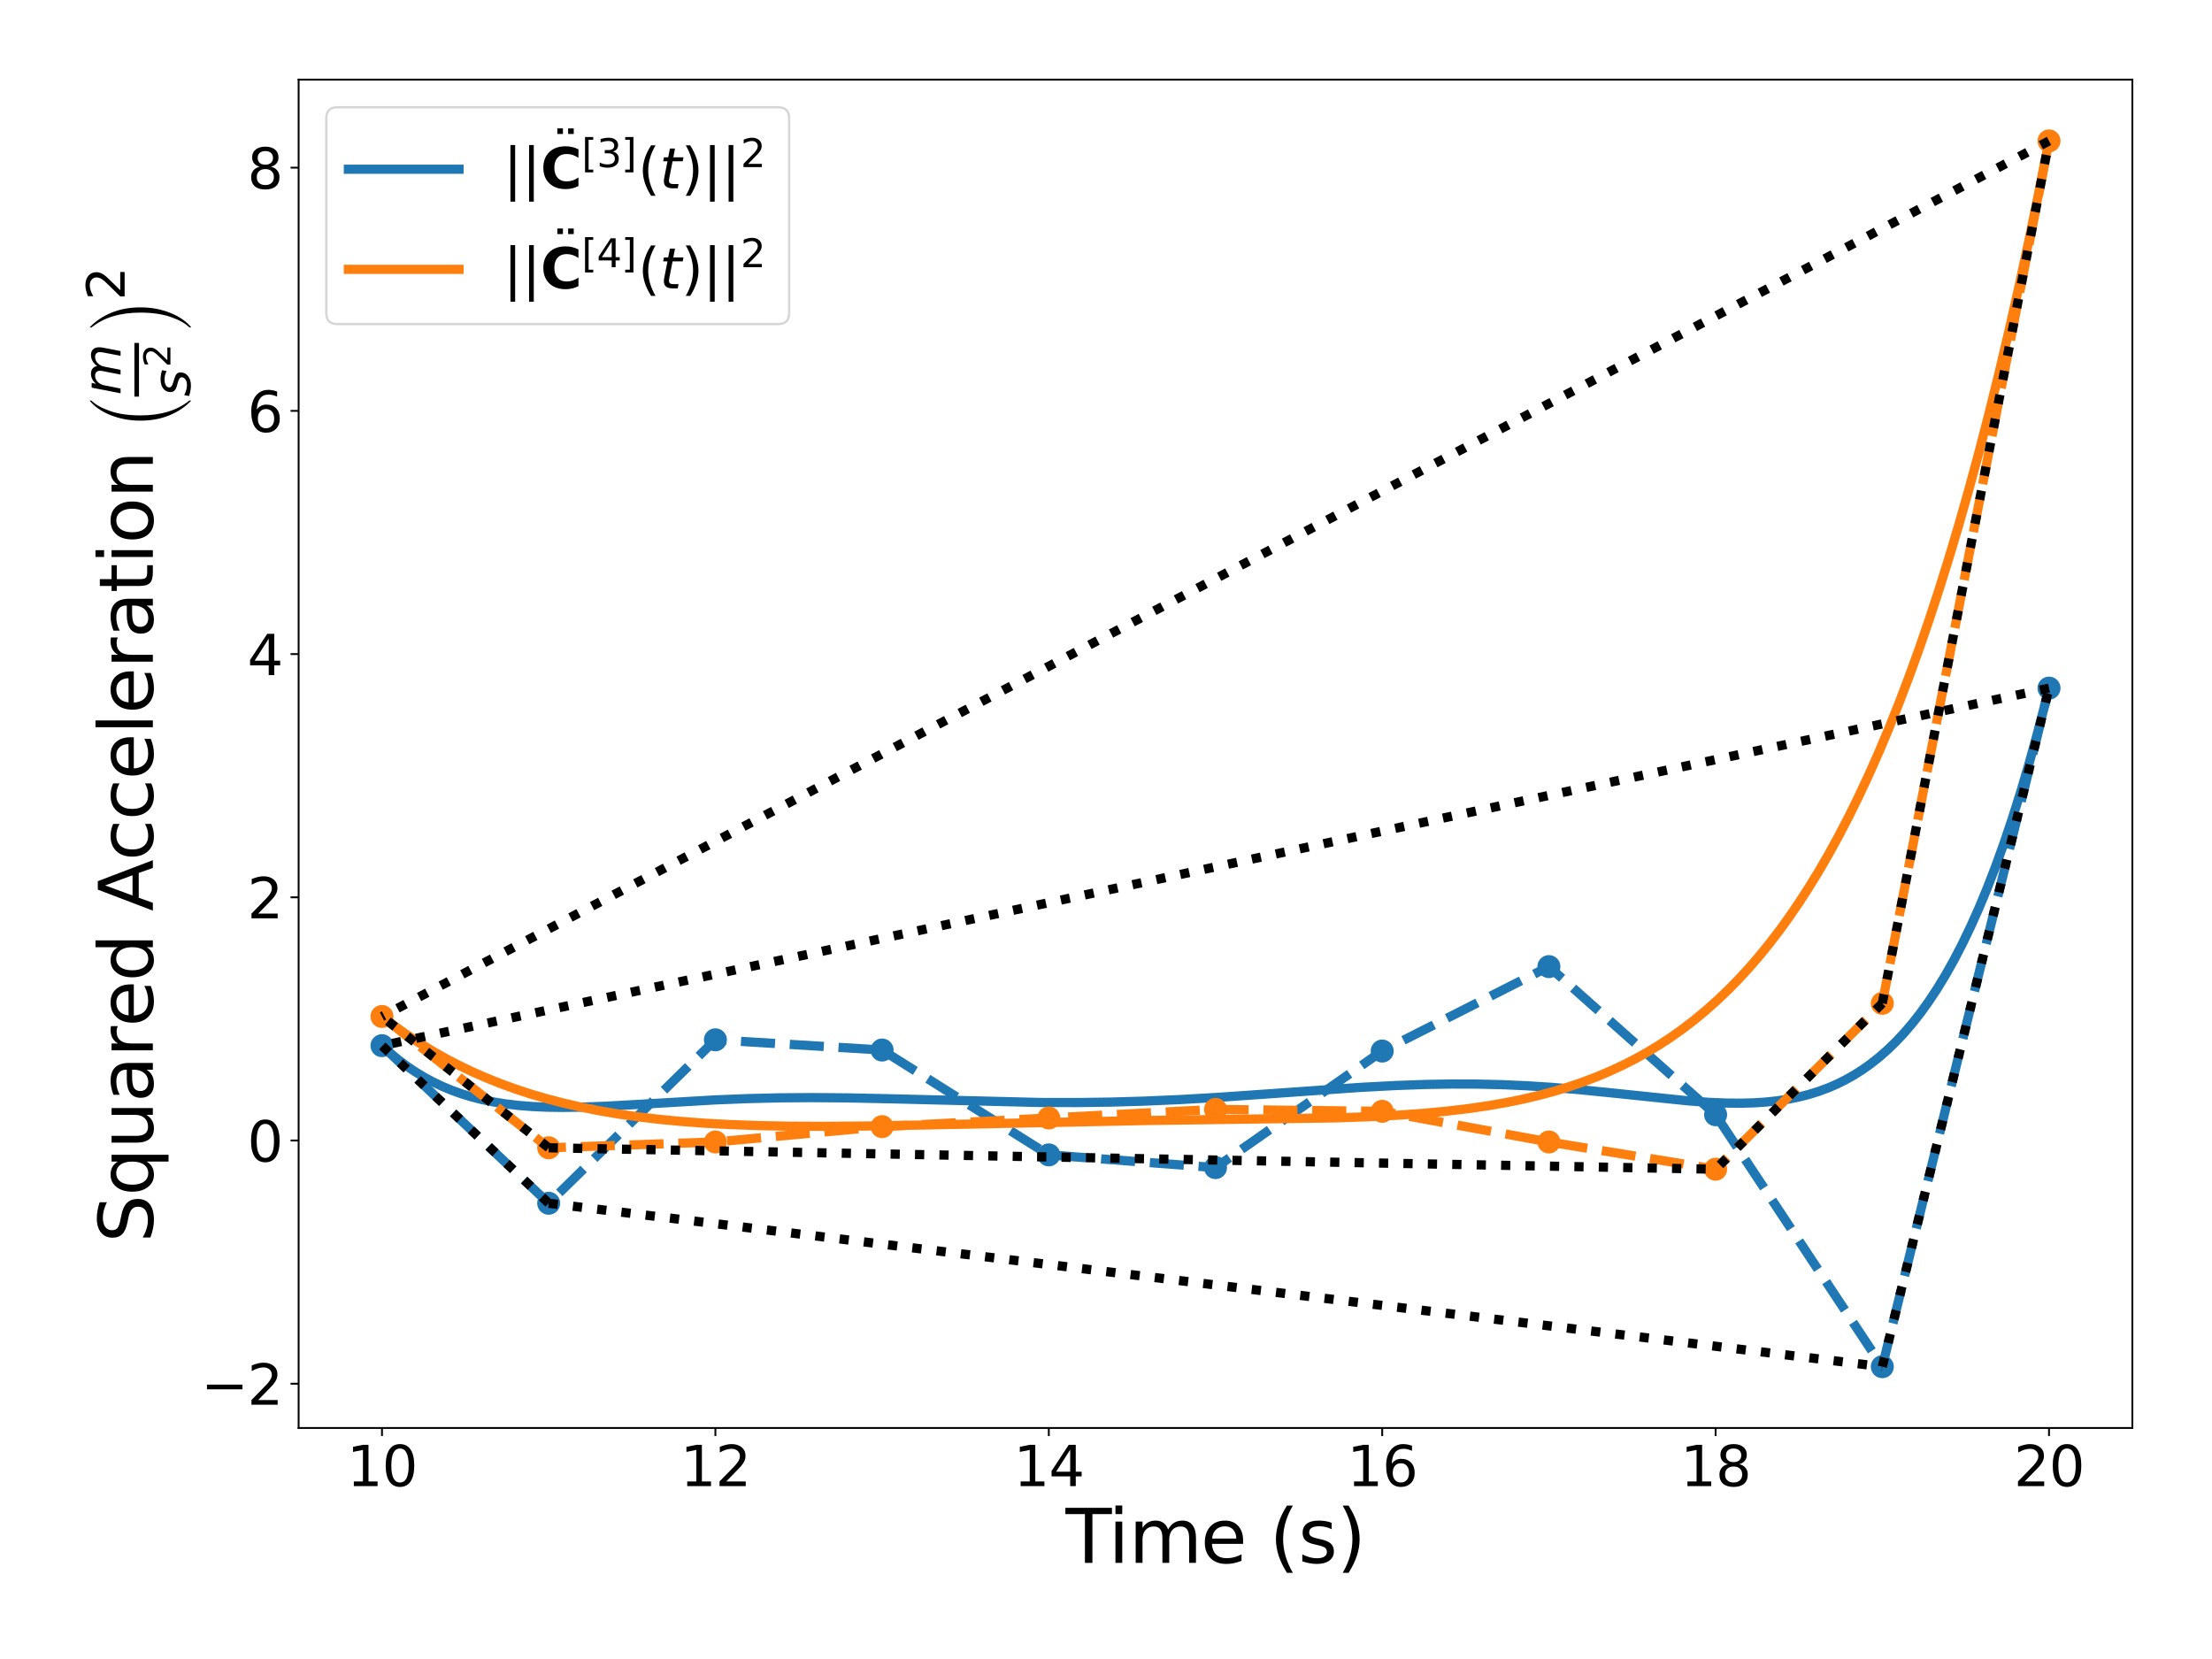 <?xml version="1.0" encoding="utf-8" standalone="no"?>
<!DOCTYPE svg PUBLIC "-//W3C//DTD SVG 1.1//EN"
  "http://www.w3.org/Graphics/SVG/1.1/DTD/svg11.dtd">
<svg height="720pt" version="1.1" viewBox="0 0 959.976 720" width="959.976pt" xmlns="http://www.w3.org/2000/svg" xmlns:xlink="http://www.w3.org/1999/xlink">
 <defs>
  <style type="text/css">*{stroke-linecap:butt;stroke-linejoin:round;}</style>
 </defs>
 <g id="figure_1">
  <g id="patch_1">
   <path d="M 0 720 
L 959.976 720 
L 959.976 0 
L 0 0 
z
" style="fill:#ffffff;"/>
  </g>
  <g id="axes_1">
   <g id="patch_2">
    <path d="M 129.602 619.72 
L 925.416 619.72 
L 925.416 34.56 
L 129.602 34.56 
z
" style="fill:#ffffff;"/>
   </g>
   <g id="matplotlib.axis_1">
    <g id="xtick_1">
     <g id="line2d_1">
      <defs>
       <path d="M 0 0 
L 0 3.5 
" id="m7d41330b95" style="stroke:#000000;stroke-width:0.8;"/>
      </defs>
      <g>
       <use style="stroke:#000000;stroke-width:0.8;" x="165.776" xlink:href="#m7d41330b95" y="619.72"/>
      </g>
     </g>
     <g id="text_1">
      <!-- 10 -->
      <g transform="translate(150.506 644.956)scale(0.24 -0.24)">
       <defs>
        <path d="M 794 531 
L 1825 531 
L 1825 4091 
L 703 3866 
L 703 4441 
L 1819 4666 
L 2450 4666 
L 2450 531 
L 3481 531 
L 3481 0 
L 794 0 
L 794 531 
z
" id="DejaVuSans-31" transform="scale(0.016)"/>
        <path d="M 2034 4250 
Q 1547 4250 1301 3770 
Q 1056 3291 1056 2328 
Q 1056 1369 1301 889 
Q 1547 409 2034 409 
Q 2525 409 2770 889 
Q 3016 1369 3016 2328 
Q 3016 3291 2770 3770 
Q 2525 4250 2034 4250 
z
M 2034 4750 
Q 2819 4750 3233 4129 
Q 3647 3509 3647 2328 
Q 3647 1150 3233 529 
Q 2819 -91 2034 -91 
Q 1250 -91 836 529 
Q 422 1150 422 2328 
Q 422 3509 836 4129 
Q 1250 4750 2034 4750 
z
" id="DejaVuSans-30" transform="scale(0.016)"/>
       </defs>
       <use xlink:href="#DejaVuSans-31"/>
       <use x="63.623" xlink:href="#DejaVuSans-30"/>
      </g>
     </g>
    </g>
    <g id="xtick_2">
     <g id="line2d_2">
      <g>
       <use style="stroke:#000000;stroke-width:0.8;" x="310.469" xlink:href="#m7d41330b95" y="619.72"/>
      </g>
     </g>
     <g id="text_2">
      <!-- 12 -->
      <g transform="translate(295.199 644.956)scale(0.24 -0.24)">
       <defs>
        <path d="M 1228 531 
L 3431 531 
L 3431 0 
L 469 0 
L 469 531 
Q 828 903 1448 1529 
Q 2069 2156 2228 2338 
Q 2531 2678 2651 2914 
Q 2772 3150 2772 3378 
Q 2772 3750 2511 3984 
Q 2250 4219 1831 4219 
Q 1534 4219 1204 4116 
Q 875 4013 500 3803 
L 500 4441 
Q 881 4594 1212 4672 
Q 1544 4750 1819 4750 
Q 2544 4750 2975 4387 
Q 3406 4025 3406 3419 
Q 3406 3131 3298 2873 
Q 3191 2616 2906 2266 
Q 2828 2175 2409 1742 
Q 1991 1309 1228 531 
z
" id="DejaVuSans-32" transform="scale(0.016)"/>
       </defs>
       <use xlink:href="#DejaVuSans-31"/>
       <use x="63.623" xlink:href="#DejaVuSans-32"/>
      </g>
     </g>
    </g>
    <g id="xtick_3">
     <g id="line2d_3">
      <g>
       <use style="stroke:#000000;stroke-width:0.8;" x="455.162" xlink:href="#m7d41330b95" y="619.72"/>
      </g>
     </g>
     <g id="text_3">
      <!-- 14 -->
      <g transform="translate(439.892 644.956)scale(0.24 -0.24)">
       <defs>
        <path d="M 2419 4116 
L 825 1625 
L 2419 1625 
L 2419 4116 
z
M 2253 4666 
L 3047 4666 
L 3047 1625 
L 3713 1625 
L 3713 1100 
L 3047 1100 
L 3047 0 
L 2419 0 
L 2419 1100 
L 313 1100 
L 313 1709 
L 2253 4666 
z
" id="DejaVuSans-34" transform="scale(0.016)"/>
       </defs>
       <use xlink:href="#DejaVuSans-31"/>
       <use x="63.623" xlink:href="#DejaVuSans-34"/>
      </g>
     </g>
    </g>
    <g id="xtick_4">
     <g id="line2d_4">
      <g>
       <use style="stroke:#000000;stroke-width:0.8;" x="599.856" xlink:href="#m7d41330b95" y="619.72"/>
      </g>
     </g>
     <g id="text_4">
      <!-- 16 -->
      <g transform="translate(584.586 644.956)scale(0.24 -0.24)">
       <defs>
        <path d="M 2113 2584 
Q 1688 2584 1439 2293 
Q 1191 2003 1191 1497 
Q 1191 994 1439 701 
Q 1688 409 2113 409 
Q 2538 409 2786 701 
Q 3034 994 3034 1497 
Q 3034 2003 2786 2293 
Q 2538 2584 2113 2584 
z
M 3366 4563 
L 3366 3988 
Q 3128 4100 2886 4159 
Q 2644 4219 2406 4219 
Q 1781 4219 1451 3797 
Q 1122 3375 1075 2522 
Q 1259 2794 1537 2939 
Q 1816 3084 2150 3084 
Q 2853 3084 3261 2657 
Q 3669 2231 3669 1497 
Q 3669 778 3244 343 
Q 2819 -91 2113 -91 
Q 1303 -91 875 529 
Q 447 1150 447 2328 
Q 447 3434 972 4092 
Q 1497 4750 2381 4750 
Q 2619 4750 2861 4703 
Q 3103 4656 3366 4563 
z
" id="DejaVuSans-36" transform="scale(0.016)"/>
       </defs>
       <use xlink:href="#DejaVuSans-31"/>
       <use x="63.623" xlink:href="#DejaVuSans-36"/>
      </g>
     </g>
    </g>
    <g id="xtick_5">
     <g id="line2d_5">
      <g>
       <use style="stroke:#000000;stroke-width:0.8;" x="744.549" xlink:href="#m7d41330b95" y="619.72"/>
      </g>
     </g>
     <g id="text_5">
      <!-- 18 -->
      <g transform="translate(729.279 644.956)scale(0.24 -0.24)">
       <defs>
        <path d="M 2034 2216 
Q 1584 2216 1326 1975 
Q 1069 1734 1069 1313 
Q 1069 891 1326 650 
Q 1584 409 2034 409 
Q 2484 409 2743 651 
Q 3003 894 3003 1313 
Q 3003 1734 2745 1975 
Q 2488 2216 2034 2216 
z
M 1403 2484 
Q 997 2584 770 2862 
Q 544 3141 544 3541 
Q 544 4100 942 4425 
Q 1341 4750 2034 4750 
Q 2731 4750 3128 4425 
Q 3525 4100 3525 3541 
Q 3525 3141 3298 2862 
Q 3072 2584 2669 2484 
Q 3125 2378 3379 2068 
Q 3634 1759 3634 1313 
Q 3634 634 3220 271 
Q 2806 -91 2034 -91 
Q 1263 -91 848 271 
Q 434 634 434 1313 
Q 434 1759 690 2068 
Q 947 2378 1403 2484 
z
M 1172 3481 
Q 1172 3119 1398 2916 
Q 1625 2713 2034 2713 
Q 2441 2713 2670 2916 
Q 2900 3119 2900 3481 
Q 2900 3844 2670 4047 
Q 2441 4250 2034 4250 
Q 1625 4250 1398 4047 
Q 1172 3844 1172 3481 
z
" id="DejaVuSans-38" transform="scale(0.016)"/>
       </defs>
       <use xlink:href="#DejaVuSans-31"/>
       <use x="63.623" xlink:href="#DejaVuSans-38"/>
      </g>
     </g>
    </g>
    <g id="xtick_6">
     <g id="line2d_6">
      <g>
       <use style="stroke:#000000;stroke-width:0.8;" x="889.243" xlink:href="#m7d41330b95" y="619.72"/>
      </g>
     </g>
     <g id="text_6">
      <!-- 20 -->
      <g transform="translate(873.973 644.956)scale(0.24 -0.24)">
       <use xlink:href="#DejaVuSans-32"/>
       <use x="63.623" xlink:href="#DejaVuSans-30"/>
      </g>
     </g>
    </g>
    <g id="text_7">
     <!-- Time (s) -->
     <g transform="translate(462.457 678.263)scale(0.32 -0.32)">
      <defs>
       <path d="M -19 4666 
L 3928 4666 
L 3928 4134 
L 2272 4134 
L 2272 0 
L 1638 0 
L 1638 4134 
L -19 4134 
L -19 4666 
z
" id="DejaVuSans-54" transform="scale(0.016)"/>
       <path d="M 603 3500 
L 1178 3500 
L 1178 0 
L 603 0 
L 603 3500 
z
M 603 4863 
L 1178 4863 
L 1178 4134 
L 603 4134 
L 603 4863 
z
" id="DejaVuSans-69" transform="scale(0.016)"/>
       <path d="M 3328 2828 
Q 3544 3216 3844 3400 
Q 4144 3584 4550 3584 
Q 5097 3584 5394 3201 
Q 5691 2819 5691 2113 
L 5691 0 
L 5113 0 
L 5113 2094 
Q 5113 2597 4934 2840 
Q 4756 3084 4391 3084 
Q 3944 3084 3684 2787 
Q 3425 2491 3425 1978 
L 3425 0 
L 2847 0 
L 2847 2094 
Q 2847 2600 2669 2842 
Q 2491 3084 2119 3084 
Q 1678 3084 1418 2786 
Q 1159 2488 1159 1978 
L 1159 0 
L 581 0 
L 581 3500 
L 1159 3500 
L 1159 2956 
Q 1356 3278 1631 3431 
Q 1906 3584 2284 3584 
Q 2666 3584 2933 3390 
Q 3200 3197 3328 2828 
z
" id="DejaVuSans-6d" transform="scale(0.016)"/>
       <path d="M 3597 1894 
L 3597 1613 
L 953 1613 
Q 991 1019 1311 708 
Q 1631 397 2203 397 
Q 2534 397 2845 478 
Q 3156 559 3463 722 
L 3463 178 
Q 3153 47 2828 -22 
Q 2503 -91 2169 -91 
Q 1331 -91 842 396 
Q 353 884 353 1716 
Q 353 2575 817 3079 
Q 1281 3584 2069 3584 
Q 2775 3584 3186 3129 
Q 3597 2675 3597 1894 
z
M 3022 2063 
Q 3016 2534 2758 2815 
Q 2500 3097 2075 3097 
Q 1594 3097 1305 2825 
Q 1016 2553 972 2059 
L 3022 2063 
z
" id="DejaVuSans-65" transform="scale(0.016)"/>
       <path id="DejaVuSans-20" transform="scale(0.016)"/>
       <path d="M 1984 4856 
Q 1566 4138 1362 3434 
Q 1159 2731 1159 2009 
Q 1159 1288 1364 580 
Q 1569 -128 1984 -844 
L 1484 -844 
Q 1016 -109 783 600 
Q 550 1309 550 2009 
Q 550 2706 781 3412 
Q 1013 4119 1484 4856 
L 1984 4856 
z
" id="DejaVuSans-28" transform="scale(0.016)"/>
       <path d="M 2834 3397 
L 2834 2853 
Q 2591 2978 2328 3040 
Q 2066 3103 1784 3103 
Q 1356 3103 1142 2972 
Q 928 2841 928 2578 
Q 928 2378 1081 2264 
Q 1234 2150 1697 2047 
L 1894 2003 
Q 2506 1872 2764 1633 
Q 3022 1394 3022 966 
Q 3022 478 2636 193 
Q 2250 -91 1575 -91 
Q 1294 -91 989 -36 
Q 684 19 347 128 
L 347 722 
Q 666 556 975 473 
Q 1284 391 1588 391 
Q 1994 391 2212 530 
Q 2431 669 2431 922 
Q 2431 1156 2273 1281 
Q 2116 1406 1581 1522 
L 1381 1569 
Q 847 1681 609 1914 
Q 372 2147 372 2553 
Q 372 3047 722 3315 
Q 1072 3584 1716 3584 
Q 2034 3584 2315 3537 
Q 2597 3491 2834 3397 
z
" id="DejaVuSans-73" transform="scale(0.016)"/>
       <path d="M 513 4856 
L 1013 4856 
Q 1481 4119 1714 3412 
Q 1947 2706 1947 2009 
Q 1947 1309 1714 600 
Q 1481 -109 1013 -844 
L 513 -844 
Q 928 -128 1133 580 
Q 1338 1288 1338 2009 
Q 1338 2731 1133 3434 
Q 928 4138 513 4856 
z
" id="DejaVuSans-29" transform="scale(0.016)"/>
      </defs>
      <use xlink:href="#DejaVuSans-54"/>
      <use x="57.959" xlink:href="#DejaVuSans-69"/>
      <use x="85.742" xlink:href="#DejaVuSans-6d"/>
      <use x="183.154" xlink:href="#DejaVuSans-65"/>
      <use x="244.678" xlink:href="#DejaVuSans-20"/>
      <use x="276.465" xlink:href="#DejaVuSans-28"/>
      <use x="315.479" xlink:href="#DejaVuSans-73"/>
      <use x="367.578" xlink:href="#DejaVuSans-29"/>
     </g>
    </g>
   </g>
   <g id="matplotlib.axis_2">
    <g id="ytick_1">
     <g id="line2d_7">
      <defs>
       <path d="M 0 0 
L -3.5 0 
" id="m8088f4c92b" style="stroke:#000000;stroke-width:0.8;"/>
      </defs>
      <g>
       <use style="stroke:#000000;stroke-width:0.8;" x="129.602" xlink:href="#m8088f4c92b" y="600.51"/>
      </g>
     </g>
     <g id="text_8">
      <!-- −2 -->
      <g transform="translate(87.221 609.628)scale(0.24 -0.24)">
       <defs>
        <path d="M 678 2272 
L 4684 2272 
L 4684 1741 
L 678 1741 
L 678 2272 
z
" id="DejaVuSans-2212" transform="scale(0.016)"/>
       </defs>
       <use xlink:href="#DejaVuSans-2212"/>
       <use x="83.789" xlink:href="#DejaVuSans-32"/>
      </g>
     </g>
    </g>
    <g id="ytick_2">
     <g id="line2d_8">
      <g>
       <use style="stroke:#000000;stroke-width:0.8;" x="129.602" xlink:href="#m8088f4c92b" y="494.962"/>
      </g>
     </g>
     <g id="text_9">
      <!-- 0 -->
      <g transform="translate(107.332 504.08)scale(0.24 -0.24)">
       <use xlink:href="#DejaVuSans-30"/>
      </g>
     </g>
    </g>
    <g id="ytick_3">
     <g id="line2d_9">
      <g>
       <use style="stroke:#000000;stroke-width:0.8;" x="129.602" xlink:href="#m8088f4c92b" y="389.414"/>
      </g>
     </g>
     <g id="text_10">
      <!-- 2 -->
      <g transform="translate(107.332 398.532)scale(0.24 -0.24)">
       <use xlink:href="#DejaVuSans-32"/>
      </g>
     </g>
    </g>
    <g id="ytick_4">
     <g id="line2d_10">
      <g>
       <use style="stroke:#000000;stroke-width:0.8;" x="129.602" xlink:href="#m8088f4c92b" y="283.865"/>
      </g>
     </g>
     <g id="text_11">
      <!-- 4 -->
      <g transform="translate(107.332 292.983)scale(0.24 -0.24)">
       <use xlink:href="#DejaVuSans-34"/>
      </g>
     </g>
    </g>
    <g id="ytick_5">
     <g id="line2d_11">
      <g>
       <use style="stroke:#000000;stroke-width:0.8;" x="129.602" xlink:href="#m8088f4c92b" y="178.317"/>
      </g>
     </g>
     <g id="text_12">
      <!-- 6 -->
      <g transform="translate(107.332 187.435)scale(0.24 -0.24)">
       <use xlink:href="#DejaVuSans-36"/>
      </g>
     </g>
    </g>
    <g id="ytick_6">
     <g id="line2d_12">
      <g>
       <use style="stroke:#000000;stroke-width:0.8;" x="129.602" xlink:href="#m8088f4c92b" y="72.768"/>
      </g>
     </g>
     <g id="text_13">
      <!-- 8 -->
      <g transform="translate(107.332 81.887)scale(0.24 -0.24)">
       <use xlink:href="#DejaVuSans-38"/>
      </g>
     </g>
    </g>
    <g id="text_14">
     <!-- Squared Acceleration $\left( \frac{m}{s^2} \right)^2$ -->
     <g transform="translate(66.581 539.3)rotate(-90)scale(0.32 -0.32)">
      <defs>
       <path d="M 3425 4513 
L 3425 3897 
Q 3066 4069 2747 4153 
Q 2428 4238 2131 4238 
Q 1616 4238 1336 4038 
Q 1056 3838 1056 3469 
Q 1056 3159 1242 3001 
Q 1428 2844 1947 2747 
L 2328 2669 
Q 3034 2534 3370 2195 
Q 3706 1856 3706 1288 
Q 3706 609 3251 259 
Q 2797 -91 1919 -91 
Q 1588 -91 1214 -16 
Q 841 59 441 206 
L 441 856 
Q 825 641 1194 531 
Q 1563 422 1919 422 
Q 2459 422 2753 634 
Q 3047 847 3047 1241 
Q 3047 1584 2836 1778 
Q 2625 1972 2144 2069 
L 1759 2144 
Q 1053 2284 737 2584 
Q 422 2884 422 3419 
Q 422 4038 858 4394 
Q 1294 4750 2059 4750 
Q 2388 4750 2728 4690 
Q 3069 4631 3425 4513 
z
" id="DejaVuSans-53" transform="scale(0.016)"/>
       <path d="M 947 1747 
Q 947 1113 1208 752 
Q 1469 391 1925 391 
Q 2381 391 2643 752 
Q 2906 1113 2906 1747 
Q 2906 2381 2643 2742 
Q 2381 3103 1925 3103 
Q 1469 3103 1208 2742 
Q 947 2381 947 1747 
z
M 2906 525 
Q 2725 213 2448 61 
Q 2172 -91 1784 -91 
Q 1150 -91 751 415 
Q 353 922 353 1747 
Q 353 2572 751 3078 
Q 1150 3584 1784 3584 
Q 2172 3584 2448 3432 
Q 2725 3281 2906 2969 
L 2906 3500 
L 3481 3500 
L 3481 -1331 
L 2906 -1331 
L 2906 525 
z
" id="DejaVuSans-71" transform="scale(0.016)"/>
       <path d="M 544 1381 
L 544 3500 
L 1119 3500 
L 1119 1403 
Q 1119 906 1312 657 
Q 1506 409 1894 409 
Q 2359 409 2629 706 
Q 2900 1003 2900 1516 
L 2900 3500 
L 3475 3500 
L 3475 0 
L 2900 0 
L 2900 538 
Q 2691 219 2414 64 
Q 2138 -91 1772 -91 
Q 1169 -91 856 284 
Q 544 659 544 1381 
z
M 1991 3584 
L 1991 3584 
z
" id="DejaVuSans-75" transform="scale(0.016)"/>
       <path d="M 2194 1759 
Q 1497 1759 1228 1600 
Q 959 1441 959 1056 
Q 959 750 1161 570 
Q 1363 391 1709 391 
Q 2188 391 2477 730 
Q 2766 1069 2766 1631 
L 2766 1759 
L 2194 1759 
z
M 3341 1997 
L 3341 0 
L 2766 0 
L 2766 531 
Q 2569 213 2275 61 
Q 1981 -91 1556 -91 
Q 1019 -91 701 211 
Q 384 513 384 1019 
Q 384 1609 779 1909 
Q 1175 2209 1959 2209 
L 2766 2209 
L 2766 2266 
Q 2766 2663 2505 2880 
Q 2244 3097 1772 3097 
Q 1472 3097 1187 3025 
Q 903 2953 641 2809 
L 641 3341 
Q 956 3463 1253 3523 
Q 1550 3584 1831 3584 
Q 2591 3584 2966 3190 
Q 3341 2797 3341 1997 
z
" id="DejaVuSans-61" transform="scale(0.016)"/>
       <path d="M 2631 2963 
Q 2534 3019 2420 3045 
Q 2306 3072 2169 3072 
Q 1681 3072 1420 2755 
Q 1159 2438 1159 1844 
L 1159 0 
L 581 0 
L 581 3500 
L 1159 3500 
L 1159 2956 
Q 1341 3275 1631 3429 
Q 1922 3584 2338 3584 
Q 2397 3584 2469 3576 
Q 2541 3569 2628 3553 
L 2631 2963 
z
" id="DejaVuSans-72" transform="scale(0.016)"/>
       <path d="M 2906 2969 
L 2906 4863 
L 3481 4863 
L 3481 0 
L 2906 0 
L 2906 525 
Q 2725 213 2448 61 
Q 2172 -91 1784 -91 
Q 1150 -91 751 415 
Q 353 922 353 1747 
Q 353 2572 751 3078 
Q 1150 3584 1784 3584 
Q 2172 3584 2448 3432 
Q 2725 3281 2906 2969 
z
M 947 1747 
Q 947 1113 1208 752 
Q 1469 391 1925 391 
Q 2381 391 2643 752 
Q 2906 1113 2906 1747 
Q 2906 2381 2643 2742 
Q 2381 3103 1925 3103 
Q 1469 3103 1208 2742 
Q 947 2381 947 1747 
z
" id="DejaVuSans-64" transform="scale(0.016)"/>
       <path d="M 2188 4044 
L 1331 1722 
L 3047 1722 
L 2188 4044 
z
M 1831 4666 
L 2547 4666 
L 4325 0 
L 3669 0 
L 3244 1197 
L 1141 1197 
L 716 0 
L 50 0 
L 1831 4666 
z
" id="DejaVuSans-41" transform="scale(0.016)"/>
       <path d="M 3122 3366 
L 3122 2828 
Q 2878 2963 2633 3030 
Q 2388 3097 2138 3097 
Q 1578 3097 1268 2742 
Q 959 2388 959 1747 
Q 959 1106 1268 751 
Q 1578 397 2138 397 
Q 2388 397 2633 464 
Q 2878 531 3122 666 
L 3122 134 
Q 2881 22 2623 -34 
Q 2366 -91 2075 -91 
Q 1284 -91 818 406 
Q 353 903 353 1747 
Q 353 2603 823 3093 
Q 1294 3584 2113 3584 
Q 2378 3584 2631 3529 
Q 2884 3475 3122 3366 
z
" id="DejaVuSans-63" transform="scale(0.016)"/>
       <path d="M 603 4863 
L 1178 4863 
L 1178 0 
L 603 0 
L 603 4863 
z
" id="DejaVuSans-6c" transform="scale(0.016)"/>
       <path d="M 1172 4494 
L 1172 3500 
L 2356 3500 
L 2356 3053 
L 1172 3053 
L 1172 1153 
Q 1172 725 1289 603 
Q 1406 481 1766 481 
L 2356 481 
L 2356 0 
L 1766 0 
Q 1100 0 847 248 
Q 594 497 594 1153 
L 594 3053 
L 172 3053 
L 172 3500 
L 594 3500 
L 594 4494 
L 1172 4494 
z
" id="DejaVuSans-74" transform="scale(0.016)"/>
       <path d="M 1959 3097 
Q 1497 3097 1228 2736 
Q 959 2375 959 1747 
Q 959 1119 1226 758 
Q 1494 397 1959 397 
Q 2419 397 2687 759 
Q 2956 1122 2956 1747 
Q 2956 2369 2687 2733 
Q 2419 3097 1959 3097 
z
M 1959 3584 
Q 2709 3584 3137 3096 
Q 3566 2609 3566 1747 
Q 3566 888 3137 398 
Q 2709 -91 1959 -91 
Q 1206 -91 779 398 
Q 353 888 353 1747 
Q 353 2609 779 3096 
Q 1206 3584 1959 3584 
z
" id="DejaVuSans-6f" transform="scale(0.016)"/>
       <path d="M 3513 2113 
L 3513 0 
L 2938 0 
L 2938 2094 
Q 2938 2591 2744 2837 
Q 2550 3084 2163 3084 
Q 1697 3084 1428 2787 
Q 1159 2491 1159 1978 
L 1159 0 
L 581 0 
L 581 3500 
L 1159 3500 
L 1159 2956 
Q 1366 3272 1645 3428 
Q 1925 3584 2291 3584 
Q 2894 3584 3203 3211 
Q 3513 2838 3513 2113 
z
" id="DejaVuSans-6e" transform="scale(0.016)"/>
       <path d="M 3219 -1555 
L 3219 -1786 
Q 2144 -774 1517 730 
Q 890 2234 890 4115 
Q 890 6003 1533 7593 
Q 2176 9184 3219 10022 
L 3219 9811 
Q 2490 9062 1994 7606 
Q 1498 6150 1498 4115 
Q 1498 563 3219 -1555 
z
" id="STIXSizeTwoSym-Regular-28" transform="scale(0.016)"/>
       <path d="M 5747 2113 
L 5338 0 
L 4763 0 
L 5166 2094 
Q 5191 2228 5203 2325 
Q 5216 2422 5216 2491 
Q 5216 2772 5059 2928 
Q 4903 3084 4622 3084 
Q 4203 3084 3875 2770 
Q 3547 2456 3450 1953 
L 3066 0 
L 2491 0 
L 2900 2094 
Q 2925 2209 2937 2307 
Q 2950 2406 2950 2484 
Q 2950 2769 2794 2926 
Q 2638 3084 2363 3084 
Q 1938 3084 1609 2770 
Q 1281 2456 1184 1953 
L 800 0 
L 225 0 
L 909 3500 
L 1484 3500 
L 1375 2956 
Q 1609 3263 1923 3423 
Q 2238 3584 2597 3584 
Q 2978 3584 3223 3384 
Q 3469 3184 3519 2828 
Q 3781 3197 4126 3390 
Q 4472 3584 4856 3584 
Q 5306 3584 5551 3325 
Q 5797 3066 5797 2591 
Q 5797 2488 5784 2364 
Q 5772 2241 5747 2113 
z
" id="DejaVuSans-Oblique-6d" transform="scale(0.016)"/>
       <path d="M 3200 3397 
L 3091 2853 
Q 2863 2978 2609 3040 
Q 2356 3103 2088 3103 
Q 1634 3103 1373 2948 
Q 1113 2794 1113 2528 
Q 1113 2219 1719 2053 
Q 1766 2041 1788 2034 
L 1972 1978 
Q 2547 1819 2739 1644 
Q 2931 1469 2931 1166 
Q 2931 609 2489 259 
Q 2047 -91 1331 -91 
Q 1053 -91 747 -37 
Q 441 16 72 128 
L 184 722 
Q 500 559 806 475 
Q 1113 391 1394 391 
Q 1816 391 2080 572 
Q 2344 753 2344 1031 
Q 2344 1331 1650 1516 
L 1591 1531 
L 1394 1581 
Q 956 1697 753 1886 
Q 550 2075 550 2369 
Q 550 2928 970 3256 
Q 1391 3584 2113 3584 
Q 2397 3584 2667 3537 
Q 2938 3491 3200 3397 
z
" id="DejaVuSans-Oblique-73" transform="scale(0.016)"/>
       <path d="M 730 9792 
L 730 10022 
Q 1805 9011 2432 7507 
Q 3059 6003 3059 4115 
Q 3059 2234 2416 643 
Q 1773 -947 730 -1786 
L 730 -1574 
Q 1459 -826 1955 633 
Q 2451 2093 2451 4115 
Q 2451 7674 730 9792 
z
" id="STIXSizeTwoSym-Regular-29" transform="scale(0.016)"/>
      </defs>
      <use transform="translate(0 0.766)" xlink:href="#DejaVuSans-53"/>
      <use transform="translate(63.477 0.766)" xlink:href="#DejaVuSans-71"/>
      <use transform="translate(126.953 0.766)" xlink:href="#DejaVuSans-75"/>
      <use transform="translate(190.332 0.766)" xlink:href="#DejaVuSans-61"/>
      <use transform="translate(251.611 0.766)" xlink:href="#DejaVuSans-72"/>
      <use transform="translate(292.725 0.766)" xlink:href="#DejaVuSans-65"/>
      <use transform="translate(354.248 0.766)" xlink:href="#DejaVuSans-64"/>
      <use transform="translate(417.725 0.766)" xlink:href="#DejaVuSans-20"/>
      <use transform="translate(449.512 0.766)" xlink:href="#DejaVuSans-41"/>
      <use transform="translate(517.92 0.766)" xlink:href="#DejaVuSans-63"/>
      <use transform="translate(572.9 0.766)" xlink:href="#DejaVuSans-63"/>
      <use transform="translate(627.881 0.766)" xlink:href="#DejaVuSans-65"/>
      <use transform="translate(689.404 0.766)" xlink:href="#DejaVuSans-6c"/>
      <use transform="translate(717.188 0.766)" xlink:href="#DejaVuSans-65"/>
      <use transform="translate(778.711 0.766)" xlink:href="#DejaVuSans-72"/>
      <use transform="translate(819.824 0.766)" xlink:href="#DejaVuSans-61"/>
      <use transform="translate(881.104 0.766)" xlink:href="#DejaVuSans-74"/>
      <use transform="translate(920.312 0.766)" xlink:href="#DejaVuSans-69"/>
      <use transform="translate(948.096 0.766)" xlink:href="#DejaVuSans-6f"/>
      <use transform="translate(1009.277 0.766)" xlink:href="#DejaVuSans-6e"/>
      <use transform="translate(1072.656 0.766)" xlink:href="#DejaVuSans-20"/>
      <use transform="translate(1104.443 -30.488)scale(0.73)" xlink:href="#STIXSizeTwoSym-Regular-28"/>
      <use transform="translate(1149.413 44.562)scale(0.7)" xlink:href="#DejaVuSans-Oblique-6d"/>
      <use transform="translate(1147.413 -49.852)scale(0.7)" xlink:href="#DejaVuSans-Oblique-73"/>
      <use transform="translate(1187.137 -23.055)scale(0.49)" xlink:href="#DejaVuSans-32"/>
      <use transform="translate(1232.727 -30.488)scale(0.73)" xlink:href="#STIXSizeTwoSym-Regular-29"/>
      <use transform="translate(1278.039 39.047)scale(0.7)" xlink:href="#DejaVuSans-32"/>
      <path d="M 1147.413 19.562 
L 1147.413 25.812 
L 1220.227 25.812 
L 1220.227 19.562 
L 1147.413 19.562 
z
"/>
     </g>
    </g>
   </g>
   <g id="line2d_13">
    <path clip-path="url(#p4957cf378a)" d="M 165.776 453.798 
L 169.393 457.064 
L 173.01 460.036 
L 176.628 462.731 
L 180.245 465.167 
L 183.862 467.361 
L 187.48 469.328 
L 191.82 471.412 
L 196.161 473.217 
L 200.502 474.767 
L 204.843 476.084 
L 209.184 477.191 
L 214.248 478.241 
L 219.312 479.06 
L 225.1 479.749 
L 230.888 480.211 
L 237.399 480.503 
L 244.633 480.595 
L 252.592 480.477 
L 262.72 480.092 
L 276.466 479.325 
L 310.469 477.338 
L 324.938 476.763 
L 338.684 476.442 
L 352.43 476.342 
L 367.623 476.461 
L 385.71 476.84 
L 451.545 478.466 
L 467.461 478.491 
L 481.931 478.296 
L 496.4 477.882 
L 511.593 477.221 
L 528.233 476.264 
L 549.213 474.813 
L 590.451 471.905 
L 605.644 471.101 
L 618.666 470.639 
L 630.241 470.446 
L 641.093 470.479 
L 651.945 470.732 
L 662.797 471.213 
L 673.649 471.913 
L 685.225 472.879 
L 698.971 474.253 
L 732.974 477.783 
L 741.655 478.401 
L 748.89 478.71 
L 755.401 478.773 
L 761.189 478.618 
L 766.253 478.288 
L 771.317 477.746 
L 776.382 476.963 
L 780.723 476.075 
L 785.063 474.965 
L 789.404 473.609 
L 793.745 471.984 
L 797.362 470.404 
L 800.98 468.603 
L 804.597 466.565 
L 808.214 464.273 
L 811.832 461.708 
L 815.449 458.852 
L 819.066 455.687 
L 822.684 452.191 
L 826.301 448.343 
L 829.918 444.122 
L 833.536 439.506 
L 837.153 434.47 
L 840.77 428.99 
L 844.388 423.041 
L 848.005 416.596 
L 851.622 409.628 
L 855.24 402.109 
L 858.857 394.01 
L 862.474 385.3 
L 866.092 375.948 
L 869.709 365.921 
L 873.326 355.187 
L 876.944 343.71 
L 880.561 331.454 
L 884.178 318.383 
L 887.796 304.459 
L 889.243 298.642 
L 889.243 298.642 
" style="fill:none;stroke:#1f77b4;stroke-linecap:square;stroke-width:4;"/>
   </g>
   <g id="line2d_14">
    <path clip-path="url(#p4957cf378a)" d="M 165.776 453.798 
L 238.122 522.193 
L 310.469 451.265 
L 382.816 455.698 
L 455.162 501.204 
L 527.509 506.723 
L 599.856 456.135 
L 672.203 419.495 
L 744.549 483.774 
L 816.896 593.122 
L 889.243 298.642 
" style="fill:none;stroke:#1f77b4;stroke-dasharray:14.8,6.4;stroke-dashoffset:0;stroke-width:4;"/>
    <defs>
     <path d="M 0 4.5 
C 1.193 4.5 2.338 4.026 3.182 3.182 
C 4.026 2.338 4.5 1.193 4.5 0 
C 4.5 -1.193 4.026 -2.338 3.182 -3.182 
C 2.338 -4.026 1.193 -4.5 0 -4.5 
C -1.193 -4.5 -2.338 -4.026 -3.182 -3.182 
C -4.026 -2.338 -4.5 -1.193 -4.5 0 
C -4.5 1.193 -4.026 2.338 -3.182 3.182 
C -2.338 4.026 -1.193 4.5 0 4.5 
z
" id="mdfcb0479e4" style="stroke:#1f77b4;"/>
    </defs>
    <g clip-path="url(#p4957cf378a)">
     <use style="fill:#1f77b4;stroke:#1f77b4;" x="165.776" xlink:href="#mdfcb0479e4" y="453.798"/>
     <use style="fill:#1f77b4;stroke:#1f77b4;" x="238.122" xlink:href="#mdfcb0479e4" y="522.193"/>
     <use style="fill:#1f77b4;stroke:#1f77b4;" x="310.469" xlink:href="#mdfcb0479e4" y="451.265"/>
     <use style="fill:#1f77b4;stroke:#1f77b4;" x="382.816" xlink:href="#mdfcb0479e4" y="455.698"/>
     <use style="fill:#1f77b4;stroke:#1f77b4;" x="455.162" xlink:href="#mdfcb0479e4" y="501.204"/>
     <use style="fill:#1f77b4;stroke:#1f77b4;" x="527.509" xlink:href="#mdfcb0479e4" y="506.723"/>
     <use style="fill:#1f77b4;stroke:#1f77b4;" x="599.856" xlink:href="#mdfcb0479e4" y="456.135"/>
     <use style="fill:#1f77b4;stroke:#1f77b4;" x="672.203" xlink:href="#mdfcb0479e4" y="419.495"/>
     <use style="fill:#1f77b4;stroke:#1f77b4;" x="744.549" xlink:href="#mdfcb0479e4" y="483.774"/>
     <use style="fill:#1f77b4;stroke:#1f77b4;" x="816.896" xlink:href="#mdfcb0479e4" y="593.122"/>
     <use style="fill:#1f77b4;stroke:#1f77b4;" x="889.243" xlink:href="#mdfcb0479e4" y="298.642"/>
    </g>
   </g>
   <g id="line2d_15">
    <path clip-path="url(#p4957cf378a)" d="M 165.776 441.132 
L 170.84 444.993 
L 175.904 448.604 
L 181.692 452.443 
L 187.48 455.992 
L 193.267 459.267 
L 199.055 462.286 
L 204.843 465.064 
L 210.63 467.616 
L 217.142 470.234 
L 223.653 472.604 
L 230.164 474.742 
L 237.399 476.867 
L 244.633 478.749 
L 251.868 480.409 
L 259.826 482 
L 267.784 483.368 
L 276.466 484.631 
L 285.871 485.757 
L 295.276 486.663 
L 305.405 487.422 
L 316.257 488.019 
L 328.556 488.47 
L 342.301 488.74 
L 357.494 488.813 
L 375.581 488.675 
L 399.455 488.257 
L 498.57 486.27 
L 579.599 485.147 
L 594.792 484.6 
L 607.09 483.947 
L 617.942 483.162 
L 628.071 482.206 
L 637.476 481.084 
L 646.158 479.812 
L 654.116 478.414 
L 661.35 476.924 
L 668.585 475.2 
L 675.096 473.426 
L 681.608 471.419 
L 687.395 469.421 
L 693.183 467.204 
L 698.971 464.751 
L 704.759 462.042 
L 709.823 459.446 
L 714.887 456.625 
L 719.951 453.564 
L 725.016 450.248 
L 730.08 446.66 
L 735.144 442.784 
L 740.208 438.602 
L 745.273 434.097 
L 750.337 429.247 
L 754.678 424.802 
L 759.019 420.077 
L 763.359 415.058 
L 767.7 409.732 
L 772.041 404.083 
L 776.382 398.097 
L 780.723 391.758 
L 785.063 385.05 
L 789.404 377.957 
L 793.745 370.462 
L 798.086 362.546 
L 802.427 354.191 
L 806.767 345.379 
L 811.108 336.09 
L 815.449 326.303 
L 819.79 315.999 
L 824.131 305.156 
L 828.471 293.751 
L 832.812 281.763 
L 837.153 269.167 
L 841.494 255.94 
L 845.835 242.057 
L 850.175 227.493 
L 854.516 212.22 
L 858.857 196.213 
L 863.198 179.444 
L 867.539 161.883 
L 871.879 143.502 
L 876.22 124.27 
L 880.561 104.157 
L 884.902 83.131 
L 889.243 61.158 
L 889.243 61.158 
" style="fill:none;stroke:#ff7f0e;stroke-linecap:square;stroke-width:4;"/>
   </g>
   <g id="line2d_16">
    <path clip-path="url(#p4957cf378a)" d="M 165.776 441.132 
L 238.122 498.128 
L 310.469 495.595 
L 382.816 488.946 
L 455.162 485.191 
L 527.509 481.467 
L 599.856 482.296 
L 672.203 495.595 
L 744.549 507.417 
L 816.896 435.433 
L 889.243 61.158 
" style="fill:none;stroke:#ff7f0e;stroke-dasharray:14.8,6.4;stroke-dashoffset:0;stroke-width:4;"/>
    <defs>
     <path d="M 0 4.5 
C 1.193 4.5 2.338 4.026 3.182 3.182 
C 4.026 2.338 4.5 1.193 4.5 0 
C 4.5 -1.193 4.026 -2.338 3.182 -3.182 
C 2.338 -4.026 1.193 -4.5 0 -4.5 
C -1.193 -4.5 -2.338 -4.026 -3.182 -3.182 
C -4.026 -2.338 -4.5 -1.193 -4.5 0 
C -4.5 1.193 -4.026 2.338 -3.182 3.182 
C -2.338 4.026 -1.193 4.5 0 4.5 
z
" id="mdadd12bdef" style="stroke:#ff7f0e;"/>
    </defs>
    <g clip-path="url(#p4957cf378a)">
     <use style="fill:#ff7f0e;stroke:#ff7f0e;" x="165.776" xlink:href="#mdadd12bdef" y="441.132"/>
     <use style="fill:#ff7f0e;stroke:#ff7f0e;" x="238.122" xlink:href="#mdadd12bdef" y="498.128"/>
     <use style="fill:#ff7f0e;stroke:#ff7f0e;" x="310.469" xlink:href="#mdadd12bdef" y="495.595"/>
     <use style="fill:#ff7f0e;stroke:#ff7f0e;" x="382.816" xlink:href="#mdadd12bdef" y="488.946"/>
     <use style="fill:#ff7f0e;stroke:#ff7f0e;" x="455.162" xlink:href="#mdadd12bdef" y="485.191"/>
     <use style="fill:#ff7f0e;stroke:#ff7f0e;" x="527.509" xlink:href="#mdadd12bdef" y="481.467"/>
     <use style="fill:#ff7f0e;stroke:#ff7f0e;" x="599.856" xlink:href="#mdadd12bdef" y="482.296"/>
     <use style="fill:#ff7f0e;stroke:#ff7f0e;" x="672.203" xlink:href="#mdadd12bdef" y="495.595"/>
     <use style="fill:#ff7f0e;stroke:#ff7f0e;" x="744.549" xlink:href="#mdadd12bdef" y="507.417"/>
     <use style="fill:#ff7f0e;stroke:#ff7f0e;" x="816.896" xlink:href="#mdadd12bdef" y="435.433"/>
     <use style="fill:#ff7f0e;stroke:#ff7f0e;" x="889.243" xlink:href="#mdadd12bdef" y="61.158"/>
    </g>
   </g>
   <g id="line2d_17">
    <path clip-path="url(#p4957cf378a)" d="M 889.243 298.642 
L 165.776 453.798 
" style="fill:none;stroke:#000000;stroke-dasharray:4,6.6;stroke-dashoffset:0;stroke-width:4;"/>
   </g>
   <g id="line2d_18">
    <path clip-path="url(#p4957cf378a)" d="M 816.896 593.122 
L 889.243 298.642 
" style="fill:none;stroke:#000000;stroke-dasharray:4,6.6;stroke-dashoffset:0;stroke-width:4;"/>
   </g>
   <g id="line2d_19">
    <path clip-path="url(#p4957cf378a)" d="M 238.122 522.193 
L 165.776 453.798 
" style="fill:none;stroke:#000000;stroke-dasharray:4,6.6;stroke-dashoffset:0;stroke-width:4;"/>
   </g>
   <g id="line2d_20">
    <path clip-path="url(#p4957cf378a)" d="M 238.122 522.193 
L 816.896 593.122 
" style="fill:none;stroke:#000000;stroke-dasharray:4,6.6;stroke-dashoffset:0;stroke-width:4;"/>
   </g>
   <g id="line2d_21">
    <path clip-path="url(#p4957cf378a)" d="M 889.243 61.158 
L 165.776 441.132 
" style="fill:none;stroke:#000000;stroke-dasharray:4,6.6;stroke-dashoffset:0;stroke-width:4;"/>
   </g>
   <g id="line2d_22">
    <path clip-path="url(#p4957cf378a)" d="M 238.122 498.128 
L 165.776 441.132 
" style="fill:none;stroke:#000000;stroke-dasharray:4,6.6;stroke-dashoffset:0;stroke-width:4;"/>
   </g>
   <g id="line2d_23">
    <path clip-path="url(#p4957cf378a)" d="M 238.122 498.128 
L 744.549 507.417 
" style="fill:none;stroke:#000000;stroke-dasharray:4,6.6;stroke-dashoffset:0;stroke-width:4;"/>
   </g>
   <g id="line2d_24">
    <path clip-path="url(#p4957cf378a)" d="M 816.896 435.433 
L 889.243 61.158 
" style="fill:none;stroke:#000000;stroke-dasharray:4,6.6;stroke-dashoffset:0;stroke-width:4;"/>
   </g>
   <g id="line2d_25">
    <path clip-path="url(#p4957cf378a)" d="M 816.896 435.433 
L 744.549 507.417 
" style="fill:none;stroke:#000000;stroke-dasharray:4,6.6;stroke-dashoffset:0;stroke-width:4;"/>
   </g>
   <g id="patch_3">
    <path d="M 129.602 619.72 
L 129.602 34.56 
" style="fill:none;stroke:#000000;stroke-linecap:square;stroke-linejoin:miter;stroke-width:0.8;"/>
   </g>
   <g id="patch_4">
    <path d="M 925.416 619.72 
L 925.416 34.56 
" style="fill:none;stroke:#000000;stroke-linecap:square;stroke-linejoin:miter;stroke-width:0.8;"/>
   </g>
   <g id="patch_5">
    <path d="M 129.602 619.72 
L 925.416 619.72 
" style="fill:none;stroke:#000000;stroke-linecap:square;stroke-linejoin:miter;stroke-width:0.8;"/>
   </g>
   <g id="patch_6">
    <path d="M 129.602 34.56 
L 925.416 34.56 
" style="fill:none;stroke:#000000;stroke-linecap:square;stroke-linejoin:miter;stroke-width:0.8;"/>
   </g>
   <g id="legend_1">
    <g id="patch_7">
     <path d="M 146.402 140.64 
L 337.682 140.64 
Q 342.482 140.64 342.482 135.84 
L 342.482 51.36 
Q 342.482 46.56 337.682 46.56 
L 146.402 46.56 
Q 141.602 46.56 141.602 51.36 
L 141.602 135.84 
Q 141.602 140.64 146.402 140.64 
z
" style="fill:#ffffff;opacity:0.8;stroke:#cccccc;stroke-linejoin:miter;"/>
    </g>
    <g id="line2d_26">
     <path d="M 151.202 73.44 
L 199.202 73.44 
" style="fill:none;stroke:#1f77b4;stroke-linecap:square;stroke-width:4;"/>
    </g>
    <g id="line2d_27"/>
    <g id="text_15">
     <!-- $||\ddot \mathbf{C}^{[3]}(t)||^2$ -->
     <g transform="translate(218.402 81.84)scale(0.24 -0.24)">
      <defs>
       <path d="M 1344 4891 
L 1344 -1509 
L 813 -1509 
L 813 4891 
L 1344 4891 
z
" id="DejaVuSans-7c" transform="scale(0.016)"/>
       <path d="M -1306 4850 
L -672 4850 
L -672 4219 
L -1306 4219 
L -1306 4850 
z
M -2528 4850 
L -1894 4850 
L -1894 4219 
L -2528 4219 
L -2528 4850 
z
M -1600 3584 
L -1600 3584 
z
" id="DejaVuSans-308" transform="scale(0.016)"/>
       <path d="M 4288 256 
Q 3956 84 3597 -3 
Q 3238 -91 2847 -91 
Q 1681 -91 1000 561 
Q 319 1213 319 2328 
Q 319 3447 1000 4098 
Q 1681 4750 2847 4750 
Q 3238 4750 3597 4662 
Q 3956 4575 4288 4403 
L 4288 3438 
Q 3953 3666 3628 3772 
Q 3303 3878 2944 3878 
Q 2300 3878 1931 3465 
Q 1563 3053 1563 2328 
Q 1563 1606 1931 1193 
Q 2300 781 2944 781 
Q 3303 781 3628 887 
Q 3953 994 4288 1222 
L 4288 256 
z
" id="DejaVuSans-Bold-43" transform="scale(0.016)"/>
       <path d="M 550 4863 
L 1875 4863 
L 1875 4416 
L 1125 4416 
L 1125 -397 
L 1875 -397 
L 1875 -844 
L 550 -844 
L 550 4863 
z
" id="DejaVuSans-5b" transform="scale(0.016)"/>
       <path d="M 2597 2516 
Q 3050 2419 3304 2112 
Q 3559 1806 3559 1356 
Q 3559 666 3084 287 
Q 2609 -91 1734 -91 
Q 1441 -91 1130 -33 
Q 819 25 488 141 
L 488 750 
Q 750 597 1062 519 
Q 1375 441 1716 441 
Q 2309 441 2620 675 
Q 2931 909 2931 1356 
Q 2931 1769 2642 2001 
Q 2353 2234 1838 2234 
L 1294 2234 
L 1294 2753 
L 1863 2753 
Q 2328 2753 2575 2939 
Q 2822 3125 2822 3475 
Q 2822 3834 2567 4026 
Q 2313 4219 1838 4219 
Q 1578 4219 1281 4162 
Q 984 4106 628 3988 
L 628 4550 
Q 988 4650 1302 4700 
Q 1616 4750 1894 4750 
Q 2613 4750 3031 4423 
Q 3450 4097 3450 3541 
Q 3450 3153 3228 2886 
Q 3006 2619 2597 2516 
z
" id="DejaVuSans-33" transform="scale(0.016)"/>
       <path d="M 1947 4863 
L 1947 -844 
L 622 -844 
L 622 -397 
L 1369 -397 
L 1369 4416 
L 622 4416 
L 622 4863 
L 1947 4863 
z
" id="DejaVuSans-5d" transform="scale(0.016)"/>
       <path d="M 2706 3500 
L 2619 3053 
L 1472 3053 
L 1100 1153 
Q 1081 1047 1072 975 
Q 1063 903 1063 863 
Q 1063 663 1183 572 
Q 1303 481 1569 481 
L 2150 481 
L 2053 0 
L 1503 0 
Q 991 0 739 200 
Q 488 400 488 806 
Q 488 878 497 964 
Q 506 1050 525 1153 
L 897 3053 
L 409 3053 
L 500 3500 
L 978 3500 
L 1172 4494 
L 1747 4494 
L 1556 3500 
L 2706 3500 
z
" id="DejaVuSans-Oblique-74" transform="scale(0.016)"/>
      </defs>
      <use transform="translate(0 0.5)" xlink:href="#DejaVuSans-7c"/>
      <use transform="translate(33.691 0.5)" xlink:href="#DejaVuSans-7c"/>
      <use transform="translate(138.23 31.219)" xlink:href="#DejaVuSans-308"/>
      <use transform="translate(67.383 0.5)" xlink:href="#DejaVuSans-Bold-43"/>
      <use transform="translate(141.729 38.781)scale(0.7)" xlink:href="#DejaVuSans-5b"/>
      <use transform="translate(169.038 38.781)scale(0.7)" xlink:href="#DejaVuSans-33"/>
      <use transform="translate(213.574 38.781)scale(0.7)" xlink:href="#DejaVuSans-5d"/>
      <use transform="translate(243.618 0.5)" xlink:href="#DejaVuSans-28"/>
      <use transform="translate(282.632 0.5)" xlink:href="#DejaVuSans-Oblique-74"/>
      <use transform="translate(321.841 0.5)" xlink:href="#DejaVuSans-29"/>
      <use transform="translate(360.854 0.5)" xlink:href="#DejaVuSans-7c"/>
      <use transform="translate(394.546 0.5)" xlink:href="#DejaVuSans-7c"/>
      <use transform="translate(429.194 38.781)scale(0.7)" xlink:href="#DejaVuSans-32"/>
     </g>
    </g>
    <g id="line2d_28">
     <path d="M 151.202 116.88 
L 199.202 116.88 
" style="fill:none;stroke:#ff7f0e;stroke-linecap:square;stroke-width:4;"/>
    </g>
    <g id="line2d_29"/>
    <g id="text_16">
     <!-- $||\ddot \mathbf{C}^{[4]}(t)||^2$ -->
     <g transform="translate(218.402 125.28)scale(0.24 -0.24)">
      <use transform="translate(0 0.5)" xlink:href="#DejaVuSans-7c"/>
      <use transform="translate(33.691 0.5)" xlink:href="#DejaVuSans-7c"/>
      <use transform="translate(138.23 31.219)" xlink:href="#DejaVuSans-308"/>
      <use transform="translate(67.383 0.5)" xlink:href="#DejaVuSans-Bold-43"/>
      <use transform="translate(141.729 38.781)scale(0.7)" xlink:href="#DejaVuSans-5b"/>
      <use transform="translate(169.038 38.781)scale(0.7)" xlink:href="#DejaVuSans-34"/>
      <use transform="translate(213.574 38.781)scale(0.7)" xlink:href="#DejaVuSans-5d"/>
      <use transform="translate(243.618 0.5)" xlink:href="#DejaVuSans-28"/>
      <use transform="translate(282.632 0.5)" xlink:href="#DejaVuSans-Oblique-74"/>
      <use transform="translate(321.841 0.5)" xlink:href="#DejaVuSans-29"/>
      <use transform="translate(360.854 0.5)" xlink:href="#DejaVuSans-7c"/>
      <use transform="translate(394.546 0.5)" xlink:href="#DejaVuSans-7c"/>
      <use transform="translate(429.194 38.781)scale(0.7)" xlink:href="#DejaVuSans-32"/>
     </g>
    </g>
   </g>
  </g>
 </g>
 <defs>
  <clipPath id="p4957cf378a">
   <rect height="585.16" width="795.814" x="129.602" y="34.56"/>
  </clipPath>
 </defs>
</svg>
